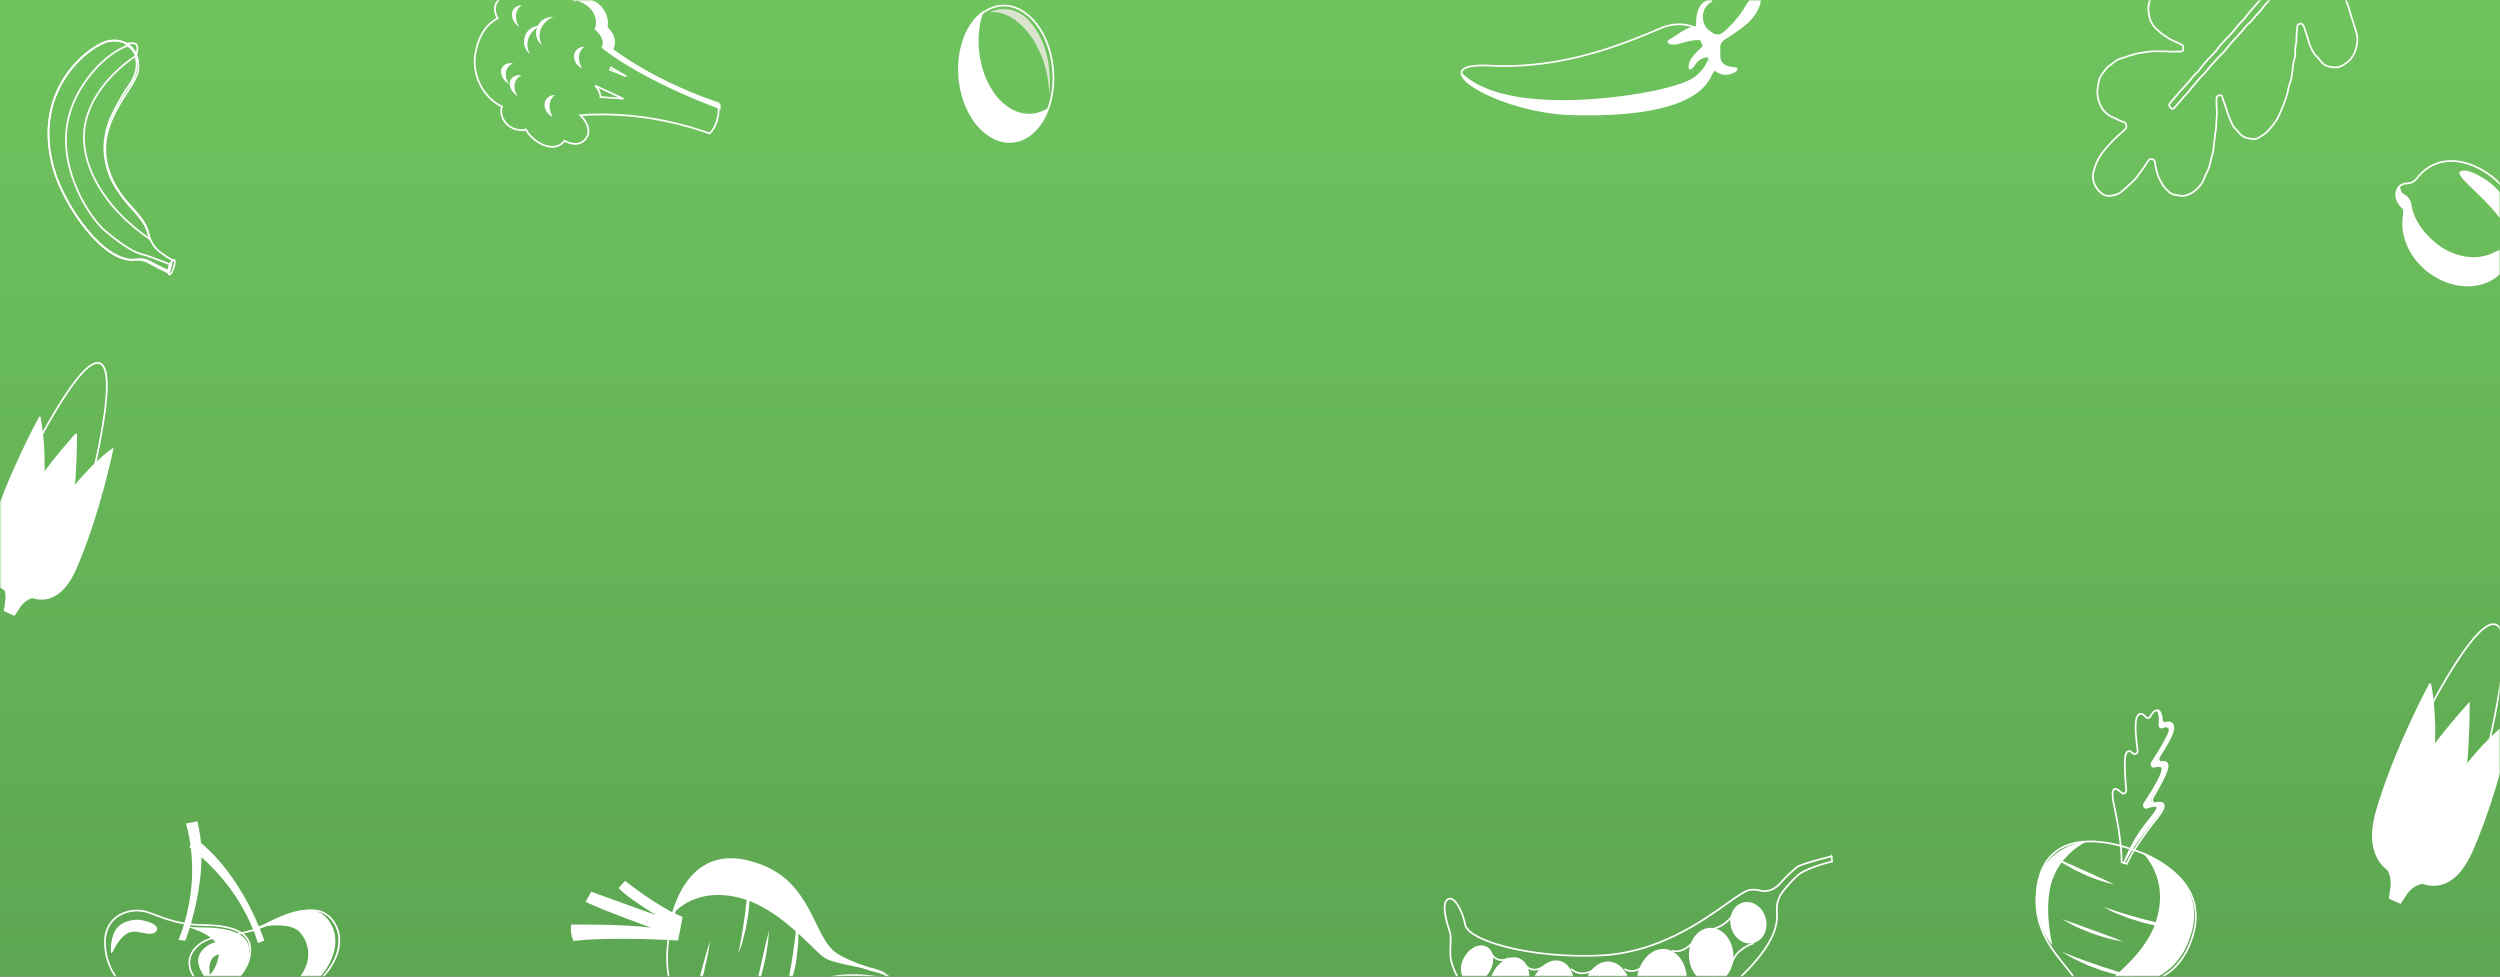 <svg xmlns="http://www.w3.org/2000/svg" xmlns:xlink="http://www.w3.org/1999/xlink" width="768" height="300" fill="none" xmlns:v="https://vecta.io/nano"><rect width="100%" height="100%" fill="#333333" stroke="none"/><style><![CDATA[.B{fill:#fff}.C{fill-rule:evenodd}.D{stroke:#fff}.E{stroke-width:.533}]]></style><path fill="url(#B)" d="M0 0h768v300H0z"/><g clip-path="url(#C)"><mask id="A" mask-type="alpha" maskUnits="userSpaceOnUse" x="0" y="0" width="768" height="300"><path d="M0 0h768v300H0z" class="B"/></mask><g mask="url(#A)"><path d="M719.326-4.15c-.234-.727-.645-1.429-.879-2.156s-.28-1.596-.514-2.323l-.717-2.23c-.233-.727-.564-1.466-.838-2.175l-.717-2.23-.716-2.23-.352-.951c-.237-.448-.511-.433-.901-.199-.308.197-.545.473-.782.748-.474.551-1.05.927-1.523 1.478s-.82 1.21-1.293 1.762l-1.452 1.556c-.489.503-.947 1.102-1.421 1.653l-1.38 1.635c-.474.551-1.106.897-1.58 1.448s-.819 1.211-1.293 1.762l-1.38 1.635-1.452 1.556-1.452 1.556-1.364 1.683-1.436 1.605-1.349 1.732-1.452 1.556-1.38 1.635c-.474.551-1.05.927-1.524 1.478l-1.38 1.635-1.436 1.605-1.452 1.556-1.38 1.635-1.365 1.683c-.474.551-1.034.975-1.508 1.526l-1.452 1.556-1.436 1.605-1.365 1.683-1.402 1.422-1.314 1.549-1.315 1.549c-.449.484-.826 1.046-1.259 1.579s-.897.968-1.346 1.452l-1.315 1.549-1.33 1.501c-.604.722-.854.67-1.284.2-.645-.706-.626-.937.084-1.763l1.381-1.635 1.38-1.635 1.411-1.538 1.412-1.538 1.324-1.665c.473-.551 1.009-.908 1.483-1.459s.835-1.162 1.308-1.713l1.38-1.635c.474-.551.994-.957 1.468-1.508l1.411-1.538c.474-.551.819-1.21 1.309-1.713l1.411-1.538c.474-.551.994-.957 1.467-1.508l1.412-1.538c.473-.551.835-1.162 1.308-1.713s.994-.957 1.468-1.508l1.324-1.665 1.38-1.635 1.396-1.586 1.411-1.538 1.396-1.586 1.38-1.635 1.396-1.586 1.411-1.538 1.396-1.586 1.411-1.538c.433-.533.994-.957 1.468-1.508s.835-1.162 1.308-1.713l1.443-1.441 1.386-1.471c.449-.484.795-1.143 1.243-1.627l1.371-1.519c.449-.484.866-1.065 1.299-1.598.776-.912.925-1.315.576-2.546l-.813-2.242-.732-2.279c-.352-.951-.592-1.119-1.3-.572s-1.327 1.221-2.065 1.671a6.97 6.97 0 0 1-1.863.855c-.623.23-1.324.218-1.954.284-.645.018-1.33.054-1.957-.159-.61-.165-1.202-.561-1.794-.957-.536-.366-1.063-.848-1.54-1.463-.405-.538-.825-1.123-1.212-1.892l-1.025-2.033c-.134-.272-.221-.399-.495-.385s-.349.216-.449.484c-.134.451-.364.891-.483 1.39l-.573 2.266-.614 2.284c-.233.719-.62 1.397-.894 2.135a23.42 23.42 0 0 1-1.009 2.355l-1.137 2.247c-.427.697-.91 1.363-1.449 2-.302.361-.732.614-1.019 1.024-.367.447-.243.835.237 1.171a3.73 3.73 0 0 0 .785.419c.337.179.502.549.53.925.053 1.033-.371 1.45-1.346 1.452-.645.018-1.265-.032-1.894.035-.645.018-1.259.133-1.904.15-.629.066-1.249.017-1.879.083l-1.888.199c-.629.066-1.252.297-1.866.411l-1.842.344c-.613.115-1.252.297-1.85.46s-1.243.181-1.842.344-1.205.442-1.788.654-1.212.278-1.82.557c-.582.212-1.159.587-1.726.848s-1.205.442-1.757.751-1.056.763-1.592 1.12c-.642.461-1.212 1.001-1.782 1.541s-1.109 1.177-1.592 1.843-.91 1.363-1.249 2.187c-.356.775-.574 1.543-.736 2.34-.146.846-.115 1.666-.003 2.449s.24 1.615.586 2.402c.315.69.726 1.392 1.244 1.989s1.14 1.09 1.723 1.602 1.23.937 1.879 1.363c.479.336.944.624 1.448.893s1.035.471 1.524.692l1.539.74c.321.131.617.329.692.851.109 1.063-.274 1.461-1.143 1.359-.717-.061-1.427.043-2.128.031l-2.119-.085-2.103-.037c-.686.036-1.402-.024-2.128.031-.686.036-1.396.14-2.107.243l-2.115.359c-.711.103-1.374.352-2.053.553-.695.152-1.359.401-2.063.668-.664.249-1.374.352-2.063.668-.632.346-1.218.837-1.819 1.28-.536.357-1.016.744-1.48 1.18s-.841.998-1.234 1.512c-.377.562-.825 1.046-1.075 1.717-.264.622-.361 1.334-.514 2.016-.137.731-.233 1.442-.249 2.117 0 .723.097 1.458.219 2.125.137.716.395 1.376.679 1.969.299.642.583 1.235 1.028 1.754a10.58 10.58 0 0 0 1.452 1.337c.664.474 1.402.747 2.116 1.088s1.418.796 2.165.954c.595.116 1.1.386 1.212 1.168.128.832-.084 1.04-.775 1.636l-1.807 1.608-1.736 1.687-1.648 1.813-1.495 1.855c-.483.667-.869 1.345-1.281 2.09-.37.727-.67 1.531-.928 2.318-.234.719-.427 1.42-.523 2.132-.081.76 0 1.447.193 2.192.162.649.502 1.272.897 1.925a5.56 5.56 0 0 0 1.306 1.46c.495.385 1.031.751 1.626.867.555.135 1.159.136 1.814.002.751-.122 1.511-.359 2.184-.724s1.268-.971 1.894-1.481l1.58-1.448 1.523-1.478c.474-.551.86-1.229 1.293-1.762l1.293-1.762 1.221-1.84c.493-.782 1.05-.927 1.739-.52.464.288.474.895.548 1.418.081.686.244 1.335.406 1.984s.38 1.328.623 1.94.567 1.186.891 1.761a10.56 10.56 0 0 0 1.334 1.836c.542.53 1.059 1.127 1.676 1.456s1.309.457 1.985.536c.691.128 1.383.255 2.037.122s1.334-.334 2.007-.698c.592-.327 1.193-.77 1.763-1.31.611-.558 1.15-1.195 1.617-1.91s.751-1.569 1.091-2.392c.355-.775.807-1.539 1.09-2.392.259-.786.38-1.565.583-2.382l.638-2.351c.162-.798.172-1.636.293-2.415l.293-2.415c.065-.809.283-1.577.333-2.434l.121-2.225.162-2.244c.041-.742-.112-1.506-.112-2.229l-.016-2.218c.01-.839.206-1.096.957-1.218.67-.085.747.158.941.904.224.843.57 1.63.85 2.503l.67 2.085.792 2.029c.299.642.573 1.35.953 1.955s.892 1.038 1.337 1.556c.517.597.979 1.165 1.571 1.561.632.377 1.283.524 1.975.651.636.098 1.343.274 2.038.122.776-.189 1.442-.718 2.14-1.149s1.268-.971 1.888-1.645l1.25-1.463 1.121-1.572.907-1.807.794-1.867.738-1.897.767-2.243c.218-.768.283-1.577.501-2.344.178-.749.549-1.476.711-2.273l.405-2.356.252-2.397c.121-.779.436-1.535.557-2.314s-.006-1.61.059-2.419l.346-2.106c.056-.693.016-1.398.056-2.14l.209-2.099c.012-.395.074-.924.439-1.092.738-.45 1.411-.091 1.667.849l1.069 3.182c.265.824.408 1.704.738 2.443.346.787.692 1.574 1.144 2.257.411.701 1.035 1.194 1.567 1.84.589.676 1.072 1.456 1.761 1.863s1.452.613 2.281.734c.716.061 1.377.091 2.031-.042.695-.152 1.312-.546 1.888-.922.617-.394 1.178-.819 1.692-1.388a8.45 8.45 0 0 0 1.246-1.907c.33-.708.589-1.494.751-2.292a10.21 10.21 0 0 0 .196-2.427c-.031-.82-.265-1.548-.53-2.372l-.676-2.249-.717-2.23-.676-2.249-.757-2.212-.677-2.249c-.37-.72-.564-1.466-.813-2.242zM16.378 51.536C9.537 26.695 28.46 13.464 33.627 12.63c2.371-.387 4.52.127 6.081 1.321h0c1.857 1.431 2.959 3.861 2.813 7.068-.288 6.655-17.005 18.485-6.93 36.23 3.645 6.403 8.724 8.867 10.042 14.601a9.87 9.87 0 0 0 3.68 5.695 34.71 34.71 0 0 0 3.665 2.374l-.84 2.541h0l-.425 1.303-.554-.262a117.15 117.15 0 0 1-5.346-2.749c-1.362-.763-2.838-1.087-4.227-.927-9.719 1.265-22.019-16.742-25.208-28.288z" class="D E"/><path d="M16.418 51.634C9.436 26.591 28.321 13.369 33.493 12.556c2.373-.378 4.528.151 6.098 1.361-6.748 2.021-16.699 11.991-18.865 23.817-2.736 15.01 7.249 29.627 11.593 33.217 8.152 6.802 10.64 6.956 12.364 7.457s7.922 2.96 7.922 2.96l-.563 2.025c-1.38-.675-4.051-1.927-6.188-3.111-1.368-.775-2.738-.739-4.129-.586-9.744 1.223-22.054-16.422-25.308-28.062z" class="D E"/><path d="M51.95 84.288s.58.134 1.129-1.242.849-2.95.403-3.189-1.245 1.149-1.46 1.855-.636 2.134-.072 2.576zm-5.996-10.96a16.87 16.87 0 0 0-1.405-4.093 29.72 29.72 0 0 0-3.857-4.991c-2.437-2.61-4.553-5.545-6.275-8.702-1.655-3.56-2.473-7.369-2.368-11.033.209-2.876.842-5.616 1.876-8.121a76.9 76.9 0 0 1 4.65-8.615c1.202-1.87 4.441-5.395 3.05-10.529 0 0-18.181 11.221-15.59 28.314s19.92 27.769 19.92 27.769zm-4.376-56.566c-.547-1.194-1.452-2.196-2.563-2.839 0 0-.416-.247-.143-.389s2.324-.593 3.022.144.081 3.408-.316 3.083z" class="D E"/><path d="M159.729-.649l-.099.247.311.123.052-.329-.264-.041zm8.474-5.496l.014-.265h-.001l-.013.266zM152.448.996l-.235-.125-.006.011.241.114zm.475 4.626l.121.237.263-.133-.159-.247-.225.144zm-6.849 10.641l.262.05.001-.003-.263-.048zm1.065 8.934l-.245.104v.001l.245-.105zm3.703 5.24l-.184.193.001.001.183-.194zm3.372 2.276l.252.086.078-.226-.217-.101-.113.241zm1.741 5.65l-.181.196.007.007.174-.202zm5.623 1.412l.24-.117-.097-.198-.214.059.071.256zm1.296 1.853l.196-.18-.002-.002-.194.183zm10.496 1.588l.142-.225-.22-.137-.144.215.222.147zm6.418-.411l-.202-.173.202.173zm-1.495-7.406l-.019-.265-.564.042.39.407.193-.184zm39.682 5.597l-.09.25.142.05.117-.095-.169-.206zm2.805-7.644l-.267-.006v.003l.267.003zm-.056-1.639l.266-.024-.016-.177-.17-.053-.08.254zm-32.69-16.474l-.231-.133-.118.205.19.141.159-.213zm-1.122-6.186l-.195.181.002.002.193-.183zm-.583-.542l-.26-.062-.039.163.131.105.168-.207zm-2.093-6.615l-.193.183.001.002.192-.185zM176.307.128l-.244.107.092.21.222-.06-.07-.257zm8.18 29.696l-.267.017.015.237.238.012.014-.266zm7.021.504l-.022.265.135-.506-.113.241zm-8.659-4.016l.113-.241-.304.426.191-.185zm9.32-2.95l-.101.246.19.077.123-.163-.212-.16zm-4.787-1.933l-.23-.134-.156.265.286.115.1-.246zm4.801 1.914l.213.16.183-.241-.264-.15-.132.231zm-4.475-2.625l.137-.228-.283-.17-.107.312.253.085zM159.993-.608c.311-1.988 1.356-3.342 2.814-4.184 1.467-.847 3.368-1.182 5.384-1.088l.025-.531c-2.081-.098-4.093.245-5.676 1.159-1.593.919-2.737 2.41-3.075 4.562l.528.082zm-7.309 1.728c.68-1.273 1.74-1.909 2.964-2.105 1.235-.198 2.644.054 3.982.583l.198-.494c-1.395-.551-2.904-.831-4.264-.613a4.44 4.44 0 0 0-3.351 2.38l.471.249zm.464 4.357c-.921-1.43-1.078-3.07-.459-4.368l-.482-.228c-.711 1.491-.511 3.326.492 4.883l.449-.287zm-6.811 10.833c1.118-6.067 3.907-9.03 6.707-10.452l-.242-.474c-2.967 1.507-5.845 4.622-6.99 10.831l.525.096zm1.048 8.783c-1.238-2.913-1.599-5.964-1.049-8.78l-.523-.101c-.573 2.93-.195 6.089 1.081 9.089l.491-.208zm3.64 5.15c-1.581-1.487-2.827-3.252-3.64-5.151l-.491.209c.843 1.97 2.133 3.794 3.764 5.329l.367-.387zm3.302 2.228c-1.205-.563-2.325-1.318-3.303-2.229l-.365.389c1.019.948 2.186 1.736 3.441 2.322l.227-.482zm1.808 5.695c-1.632-1.497-2.269-3.626-1.669-5.368l-.505-.172c-.682 1.981.057 4.321 1.813 5.932l.361-.391zm5.372 1.351c-1.745.483-3.81-.027-5.379-1.358l-.347.405c1.686 1.43 3.93 2.002 5.868 1.466l-.142-.512zm1.561 1.926c-.512-.54-.935-1.145-1.25-1.787l-.479.234c.339.692.793 1.341 1.341 1.918l.388-.365zm10.08 1.624c-.993 1.486-2.647 1.989-4.504 1.664-1.865-.325-3.905-1.485-5.574-3.286l-.392.361c1.731 1.869 3.872 3.099 5.873 3.449 2.008.351 3.901-.187 5.041-1.894l-.444-.294zm6.438-.437c-1.153 1.337-2.642 1.441-3.884 1.195-.621-.123-1.171-.333-1.566-.513a7 7 0 0 1-.463-.231c-.054-.029-.095-.053-.122-.069-.014-.008-.024-.014-.03-.018l-.009-.005s0 0-.142.225l-.142.225.051.031.137.077c.117.065.287.152.497.249a7.77 7.77 0 0 0 1.685.551c1.347.267 3.067.166 4.392-1.371l-.404-.346zm-1.486-7.049c.53.552 1.494 1.655 2.024 2.96.526 1.294.614 2.751-.538 4.088l.404.346c1.325-1.537 1.202-3.224.629-4.635-.569-1.4-1.591-2.563-2.133-3.128l-.386.367zm39.965 5.163c-13.129-4.662-26.731-6.581-39.791-5.612l.039.53c12.981-.964 26.509.944 39.572 5.582l.18-.501zm2.448-7.397c-.037 2.665-.726 4.533-1.397 5.729-.336.599-.668 1.031-.914 1.312a4.95 4.95 0 0 1-.294.309c-.035.033-.061.057-.079.073-.008.008-.015.013-.019.016s-.004.003.165.209l.169.206.038-.033c.023-.02.055-.049.095-.087.08-.077.192-.19.327-.343a8.26 8.26 0 0 0 .978-1.402c.713-1.27 1.426-3.224 1.464-5.981l-.533-.007zm-.054-1.611c.048.54.066 1.077.054 1.609l.533.012a14.6 14.6 0 0 0-.056-1.669l-.531.048zm-32.584-16.285c7.36 5.461 15.552 9.589 21.901 12.351 3.175 1.381 5.89 2.422 7.813 3.117l2.248.784.599.197.155.049.04.012c.014.004.014.004.093-.249l.08-.254-.051-.016-.152-.049-.594-.195-2.236-.779c-1.913-.692-4.618-1.729-7.781-3.105-6.328-2.753-14.481-6.862-21.796-12.29l-.319.427zm-1.156-6.216c1.679 1.757 2.086 4.14 1.084 5.87l.463.265c1.145-1.979.643-4.614-1.16-6.502l-.387.367zm-.558-.519a5.38 5.38 0 0 1 .556.517l.391-.363c-.19-.203-.394-.392-.611-.568l-.336.413zm-2.117-6.637c1.779 1.832 2.534 4.255 2.025 6.369l.519.123c.558-2.319-.277-4.923-2.16-6.862l-.384.37zM176.307.128l.07.257.05-.013.156-.036c.136-.03.336-.069.585-.106a10.99 10.99 0 0 1 1.98-.118c1.575.052 3.476.483 4.895 1.968l.386-.367c-1.553-1.625-3.616-2.078-5.263-2.132a11.52 11.52 0 0 0-2.077.124 9.95 9.95 0 0 0-.619.113l-.17.039-.045.011c-.017.005-.017.005.052.261zm-8.117-6.007c2.633.135 4.597 1.645 5.915 3.151.658.751 1.148 1.494 1.475 2.05a12.22 12.22 0 0 1 .365.668l.09.184.022.047c.006.014.006.014.25-.093l.245-.107-.009-.02-.025-.053a7.64 7.64 0 0 0-.096-.197 12.11 12.11 0 0 0-.382-.698 14.08 14.08 0 0 0-1.533-2.131c-1.366-1.561-3.454-3.187-6.29-3.332l-.027.531zm16.283 35.969c2.388.122 4.774.317 7.013.503l.045-.53-7.03-.504-.028.531zm-1.815-3.593c.933.958 1.488 2.157 1.562 3.344l.533-.034c-.083-1.326-.7-2.642-1.712-3.681l-.383.371zm8.963 3.59l-8.659-4.016-.225.482 8.658 4.016.226-.482zm.648-6.971l-4.787-1.933-.2.493 4.786 1.933.201-.493zm-.299.067l-.014.019.425.32.015-.019-.426-.32zm-4.4-2.237l3.239 1.912.916.529.242.139.062.036.02.011c.001.001.001.001.134-.23l.132-.231-.02-.012-.062-.035-.241-.138-.913-.528-3.234-1.909-.275.456zm.042.618a4.16 4.16 0 0 0 .348-.76l-.505-.171a3.63 3.63 0 0 1-.303.663l.46.268z" class="B"/><path d="M184.183 1.715c1.87 1.905 2.713 4.415 2.217 6.606.211.17.41.353.595.549 1.779 1.84 2.28 4.34 1.236 6.162 14.914 11.072 33.083 16.937 33.083 16.937a14.2 14.2 0 0 1 .085 1.628c-25.979-9.707-36.625-18.98-36.625-18.98 1.602-2.761-2.137-5.639-2.137-5.639.676-1.406.597-3.147-.216-4.768-1.345-3.158-6.176-4.355-6.176-4.355s4.925-1.262 7.938 1.861zm-21.306 14.794c-1.734-1.076-2.379-3.336-1.564-5.478 1.152-3.341 4.996-3.216 4.996-3.216-1.639.609-3.026 1.903-3.791 3.538-.768 1.78-.633 3.73.359 5.155z" class="B C"/><path d="M166.607 13.858c-1.737-1.081-2.381-3.345-1.562-5.487 1.158-3.33 4.993-3.208 4.993-3.208-1.643.609-3.031 1.904-3.795 3.542-.762 1.778-.624 3.725.364 5.153zM156.398 25.82c-1.636-.924-2.635-2.645-2.44-4.2.263-1.601 1.816-2.513 3.649-2.142-1.154.465-1.94 1.41-2.169 2.612s.118 2.552.96 3.73zm2.668 3.713c-1.63-.922-2.629-2.635-2.444-4.188.26-1.604 1.81-2.523 3.644-2.16a3.48 3.48 0 0 0-2.161 2.62c-.227 1.202.121 2.551.961 3.729zm10.687 6.317c-1.582-.723-2.591-2.321-2.475-3.918.155-1.609 1.499-2.752 3.196-2.719 0 0-3.195 2.053-.721 6.637zm9.05-14.84c-1.569-.736-2.57-2.322-2.475-3.92.159-1.609 1.503-2.754 3.197-2.725 0 0-3.236 2.027-.722 6.645zM159.578 8.348c-1.429-.929-2.317-2.45-2.266-3.883-.133-2.701 2.973-2.874 2.973-2.874-2.074 1.395-2.374 4.263-.707 6.758z" class="B C"/><path d="M754.362 267.215l-24.26-14.69c1.508-5.976 4.759-12.808 12.97-28.698.104-.214.22-.419.331-.632l2.447-4.656.328-.618 2.535-4.599c.109-.206.231-.41.341-.616l2.64-4.539c.115-.205.242-.401.364-.605.94-1.566 1.874-3.061 2.788-4.465l.385-.573a73.87 73.87 0 0 1 3.064-4.35l.42-.553c3.211-4.11 5.998-6.437 7.945-5.741l.137.022a.61.61 0 0 1 .112.061c1.832.944 2.373 4.695 2.083 10.095l-.05.712c-.112 1.668-.297 3.475-.538 5.389l-.111.703c-.229 1.678-.498 3.45-.839 5.269l-.111.703c-.27 1.693-.618 3.439-.964 5.214-.037.231-.075.47-.143.697l-1.078 5.167c-.037.232-.112.465-.155.696l-1.16 5.118c-.038.239-.119.471-.168.694-4.176 17.894-9.313 34.795-9.313 34.795z" class="D E"/><path d="M746.547 210.033s5.748 25.068-6.903 59.571c0 0-15.112-1.431-9.401-20.768s16.304-38.803 16.304-38.803z" class="B C D E"/><path d="M771.879 221.046s-19.909 13.114-32.366 47.519c0 0 11.869 11.003 19.862-7.21s12.504-40.309 12.504-40.309z" class="B C D E"/><path d="M758.431 216.221c-28.946 32.513-27.104 46.302-24.748 50.958.864 1.635 1.19 3.587.922 5.523l-.468 3.184 1.621.724 1.622.717 1.713-2.623c1.053-1.584 2.54-2.727 4.206-3.234 4.663-1.497 14.855-9.945 15.132-55.249z" class="B C D E"/><path d="M19.419 180.147l-22.176-13.38c1.374-5.436 4.34-11.65 11.833-26.103.095-.194.201-.381.302-.574l2.233-4.235.3-.562 2.313-4.182c.1-.188.211-.373.311-.561l2.409-4.128c.106-.186.222-.364.333-.55a131.44 131.44 0 0 1 2.544-4.061l.352-.521c.955-1.452 1.888-2.771 2.797-3.955a14.51 14.51 0 0 1 .384-.503c2.931-3.738 5.476-5.853 7.256-5.218l.125.019c.036.015.07.034.102.056 1.674.86 2.171 4.273 1.909 9.185l-.045.649c-.101 1.517-.269 3.161-.488 4.902l-.102.639a96.97 96.97 0 0 1-.763 4.794l-.102.639c-.245 1.541-.562 3.129-.877 4.743-.034.211-.068.429-.13.635l-.981 4.701c-.034.21-.102.422-.142.632l-1.056 4.656c-.034.218-.109.429-.153.631-3.805 16.279-8.488 31.652-8.488 31.652z" class="D E"/><path d="M12.185 128.31s5.424 22.879-6.244 54.308c0 0-14.067-1.351-8.811-18.969s15.055-35.339 15.055-35.339z" class="B C D E"/><path d="M34.519 138.084s-17.773 11.857-28.936 42.901c0 0 10.564 9.902 17.72-6.535s11.215-36.366 11.215-36.366z" class="B C D E"/><path d="M23.405 133.336C-2.694 162.899-1.054 175.419 1.06 179.644c.776 1.484 1.067 3.256.823 5.014l-.425 2.892 1.458.656 1.459.649 1.545-2.385c.95-1.439 2.29-2.479 3.791-2.942 4.199-1.365 13.385-9.05 13.693-50.192z" class="B C D E"/><path d="M192.016 270.582s10.19 8.203 17.687 11.085l-.151.827-1.251 6.433s-20.02-1.277-32.122.13c-.747-1.62-.984-3.359-.686-5.028 0 0 15.192-.233 24.503.932 0 0-13.427-4.752-20.114-7.908l.89-1.576.857-1.537 19.848 7.171c-.574-.356-9.865-6.131-11.408-8.321l1.088-1.246.859-.962z" class="B C"/><path d="M230.95 265.718c20.506 5.571 17.501 23.465 27.793 28.717 8.428 4.298 11.326 3.537 14.229 5.587-3.404.786-5.839-1.044-15.164-.276-11.391.944-14.701 18.754-35.705 16.048-22.592-2.902-16.382-29.184-16.382-29.184a35.85 35.85 0 0 1 .897-4.369c2.002-7.347 7.948-20.976 24.332-16.523z" class="D E"/><path d="M230.569 264.515c20.517 5.582 17.434 23.784 27.722 29.082 8.424 4.336 11.33 3.551 14.229 5.623-3.494-1.51-15.669-2.844-19.066-4.876s-13.289-14.946-25.629-18.364c-14.992-4.153-21.66 5.436-21.66 5.436 2.002-7.485 8.012-21.363 24.404-16.901zm-23.027 35.439s3.157 12.548 16.255 14.284c0 0 11.669 1.264 17.606-4.821 0 0-9.923 2.612-18.72.733-9.78-2.086-15.141-10.196-15.141-10.196z" class="B C"/><path d="M212.684 308.649l2.615-9.72.97-3.585.862-3.115.648-2.193.261-.824-.097.856-.316 2.274-1.474 6.789-1.064 3.563-1.109 3.053-.906 2.1-.39.802zm19.024-3.087l2.196-9.814.82-3.623.73-3.148.555-2.215.212-.847-.052.867-.203 2.284a64.79 64.79 0 0 1-1.152 6.85l-.902 3.602c-.287 1.144-.676 2.195-.998 3.091l-.836 2.136-.37.817zm-4.928-12.753l.262-1.048c.167-.663.315-1.638.539-2.788l.671-3.952.651-4.551.538-4.569.211-2.118.165-1.889.254-2.84.102-1.088.097 1.1.132 2.871-.062 4.067-.422 4.616-.784 4.574-.98 3.912c-.287 1.144-.677 2.067-.914 2.714s-.46.989-.46.989zm13.958 14.434l.279-1.111.733-2.928.84-4.17.825-4.813.679-4.83.261-2.238.219-2.012.306-3.014.137-1.147.115 1.17.177 3.095-.078 4.329-.522 4.909c-.239 1.662-.594 3.296-.987 4.812l-1.257 4.096c-.394 1.192-.864 2.148-1.156 2.823s-.571 1.029-.571 1.029z" class="B C"/><path d="M662.272 251.858c-6.62 8.184-8.923 13.518-8.923 13.518l-1.593-.489s.191-5.983-2.207-16.933c-1.553-7.055.486-6.058 2.159-4.421.281.285.682.335 1.008.126s.508-.633.458-1.067c-.35-3.848-.796-10.216.136-11.439.525-.706 1.25-.377 1.943.272.292.261.689.285 1.002.061s.477-.651.416-1.077c-.462-3.311-.924-7.911-.294-9.849.541-1.684 1.736-1.562 2.812-.31.194.234.469.351.746.316s.524-.217.672-.495c.621-1.185 1.378-1.882 2.063-1.882h0a.86.86 0 0 1 .215 0c.733.226 1.171 1.364 1.227 2.898a1.14 1.14 0 0 0 .383.829c.228.193.519.251.788.159 1.458-.471 2.549.113 2.326 1.881-.254 2.051-2.557 5.804-4.325 8.467a1.21 1.21 0 0 0-.083 1.165c.174.372.521.584.879.537.869-.169 1.641 0 1.801.885.286 1.589-2.701 6.914-4.589 10.065-.213.352-.223.822-.024 1.185s.565.546.924.462c2.143-.433 4.35-.132.08 5.136z" class="D E"/><path d="M661.973 251.842c-6.948 8.194-9.364 13.534-9.364 13.534l-.418-.122c1.266-3.306 2.859-6.44 4.749-9.343 2.341-3.495 5.593-6.791 5.518-7.837 0-.508-1.488-.169-2.926.311-.393.132-.816-.036-1.048-.416s-.221-.885.028-1.251c2.441-3.673 6.303-9.852 5.333-10.916-.342-.377-1.153-.254-2.031 0-.366.09-.744-.071-.965-.412s-.243-.796-.055-1.161c2.366-3.654 5.852-9.343 5.426-10.238-.385-.744-1.121-.65-1.814-.301-.31.152-.668.106-.938-.122s-.41-.603-.367-.98c.377-3.334-.602-4.333-.677-4.399a.95.95 0 0 1 .226 0c.769.226 1.229 1.366 1.287 2.892.014.334.163.642.404.837s.549.254.834.161c1.521-.471 2.667.113 2.433 1.884-.268 2.053-2.676 5.802-4.532 8.43-.232.335-.265.794-.083 1.167s.543.588.919.547c.903-.17 1.672 0 1.873.885.301 1.592-2.826 6.904-4.807 10.069-.226.353-.236.826-.025 1.191s.6.547.978.457c2.207-.443 4.514-.132.042 5.133z" class="B C"/><path d="M673.583 287.625c-5.791 18.682-22.823 13.28-28.083 22.305-4.299 7.398-3.633 10.249-5.656 12.715-.682-3.341 1.119-5.393.603-14.362-.619-10.945-17.587-16.63-14.517-36.196 3.292-21.044 28.265-11.397 28.265-11.397 1.407.402 2.795.895 4.157 1.477 7.005 2.946 19.848 10.569 15.231 25.458z" class="D E"/><path d="M673.052 287.105c-5.775 18.676-22.76 13.276-28.005 22.298-4.288 7.396-3.623 10.246-5.641 12.711 1.503-3.104 3.078-14.461 5.071-17.396s14.367-10.557 17.895-21.79c4.296-13.634-4.517-21.264-4.517-21.264 6.993 2.936 19.802 10.557 15.197 25.441zm-32.047-28.622s-13.216 1.123-15.283 13.739c0 0-1.528 11.284 4.765 18.077 0 0-2.582-10.171-.448-18.534 2.357-9.277 10.966-13.282 10.966-13.282z" class="B C"/><path d="M630.887 263.255l9.329 4.161 3.414 1.543 2.982 1.36 2.102 1.015.815.406-.815-.193-2.208-.599c-2.206-.669-4.382-1.485-6.518-2.446l-3.406-1.664-2.892-1.675-1.988-1.339-.815-.569zm2.66 19.09l9.337 3.376 3.415 1.248 2.981 1.106 2.106.826.803.337-.803-.14-2.194-.441c-2.208-.511-4.391-1.156-6.541-1.932l-3.407-1.37c-1.077-.431-2.073-.938-2.909-1.388l-2.009-1.144-.779-.478z" class="B C"/><path d="M646.332 278.633l1.085.379 2.859.973 4.071 1.235 4.676 1.293 4.701 1.176 2.178.515 1.951.428 2.927.632 1.119.263-1.136-.049-2.985-.243-4.205-.603-4.769-1.06-4.693-1.429-4.003-1.575c-1.16-.486-2.102-.972-2.767-1.332l-1.009-.603zm-12.785 13.787l1.078.459 2.859 1.136 4.065 1.501 4.675 1.594 4.71 1.47 2.172.636 1.96.542 2.936.813 1.112.333-1.146-.104-2.995-.386-4.243-.834-4.777-1.344-4.684-1.741-3.989-1.865c-1.154-.574-2.095-1.157-2.749-1.543s-.984-.667-.984-.667z" class="B C"/><path d="M533.149 20.957c-2.119-.216-5.128-.445-4.946-4.402.032-.577.023-1.148-.026-1.71-.137-1.094.493-2.274 1.567-2.937 2.044-1.252 4.022-2.622 5.92-4.099 7.235-5.525 5.924-14.531.926-6.057-1.779 3.11-4.154 5.942-6.976 8.318-1.156.956-2.733 1.045-3.671.208-2.058-1.01-3.219-3.085-3.066-5.475.25-3.703 3.01-4.235 2.909-4.615s-1.628.274-1.628.274c-3.846 1.984-2.708 9.128-2.708 9.128l4.46 10.546c2.951 5.163 9.278 1.025 7.239.822z" class="B C D E"/><path d="M482.995 35.11c-16.906-.461-34.071-8.612-34.022-12.707.001-1.592 2.568-2.536 8.849-2.243 22.294 1.163 40.877-6.676 51.998-11.333 3.495-1.586 7.284-1.782 10.444-.54 3.583 1.52 5.913 4.722 6.283 8.636a13.94 13.94 0 0 1-.132 3.367c-1.923 11.526-19.75 15.456-43.42 14.82z" class="D E"/><path d="M483.138 35.078c-16.907-.42-34.054-8.523-33.996-12.615 13.699 13.476 53.754 7.156 63.535 4.322 5.624-1.52 10.021-3.128 11.959-8.474 0 0 .308.675 1.692 2.273-1.951 11.52-19.519 15.073-43.19 14.494z" class="B C"/><use xlink:href="#D" class="B C"/><use xlink:href="#D" class="D E"/><path d="M738.294 67.361l.341-2.994c-1.323-1.193-3.081-3.287-2.363-5.628.199-.728.608-1.35 1.153-1.756.597-.415 1.275-.632 1.966-.63 1.162-.003 2.274-.567 3.081-1.564 4.527-5.932 12.097-7.069 19.989-2.578 8.269 4.716 10.471 11.785 10.859 16.883.147 1.593.724 3.086 1.644 4.255a6.55 6.55 0 0 1 .879 1.531c.331.811.385 1.743.151 2.6-.756 2.701-3.308 2.634-4.858 2.251-9.082 16.591-34.023 4.739-32.842-12.37z" class="D E"/><g style="mix-blend-mode:multiply" class="B C"><path d="M738.301 67.269c0-.396.057-.769.094-1.131.133-1.065-.157-2.144-.784-2.917-1.011-1.21-1.89-2.838-1.332-4.636.199-.732.607-1.356 1.153-1.764-.285 1.291.326 2.623 1.389 3.03 1.057.579 1.804 1.749 1.994 3.121 1.143 7.994 9.553 13.207 9.553 13.207 7.342 4.274 12.926 2.861 16.016 1.255 1.715-.863 3.585-1.186 5.434-.939 1.501.318 3.031-.336 4.025-1.719.331.815.385 1.751.151 2.612-.46 1.544-1.712 2.545-3.08 2.465-1.143.064-2.214.69-2.958 1.73-9.874 13.806-32.789 2.171-31.655-14.315z"/></g><path d="M762.245 54.383s7.891 3.887 9.04 12.061c0 0 .177 5.21-4.287-.627s-13.456-12.323-11.094-13.224 6.341 1.79 6.341 1.79z" class="B C"/><path d="M562.639 263.073s-9.244 2.223-10.742 3.381c-1.799 1.516-3.503 3.181-5.095 4.977-1.668 1.873-4.002 2.698-6.09 2.152-1.001-.286-2.063-.352-3.135-.195-4.908.749-21.333 18.988-45.913 20.118-22.349 1.025-40.643-4.787-41.555-9.398s-3.382-8.85-5.196-7.939c-2.756 1.401.387 9.633.602 10.53.356 1.457-.225 6.067.181 7.949 4.186 19.19 35.56 25.657 55.648 22.709 21.489-3.147 40.237-21.517 43.595-30.986.766-2.005 1.09-4.133.94-6.184-.257-2.227.441-4.596 1.892-6.411a40.63 40.63 0 0 1 4.738-5.096c3.239-2.373 10.295-4.021 10.295-4.021l-.165-1.586z" class="D E"/><path d="M458.188 293.044c.97 1.741 3.023 2.386 4.869 1.532l-5.067 11.108c-.949-2.347-3.024-3.889-5.46-4.059m16.028-5.144c1.156 1.496 3.169 1.831 4.9.815 3.021-1.749-2.991 12.352-2.991 12.352s-1.129-2.36-4.882-1.645m17.023-10.358c1.847 1.698 4.584 1.826 6.866.322 3.92-2.626.738 11.668.697 11.797s-2.4 2.344-2.4 2.344c-1.991-1.832-4.862-2.177-7.459-.897m18.722-13.564c1.47.979 3.411.874 5-.268 2.788-2.018 1.638 8.683 1.638 8.683l-.026 4.16c-2.256-.787-4.867-.005-6.705 2.009-3.074 3.496-4.388-5.849-4.388-5.849m19.13-14.388s2.53 1.276 5.88-2.025 7.142 10.841 7.142 10.841l-3.52.982s-4.062.976-5.685 3.971-6.275-1.887-6.275-1.887m15.333-18.615c1.969-.523 3.804-1.73 5.224-3.439 2.102-2.737 6.711 8.017 6.711 8.017s-5.117 1.64-6.366 5.764-7.072-2.523-7.072-2.523" class="D E"/><path d="M457.37 298.875c-1.875 2.817-5.014 3.891-7.006 2.406s-2.108-4.955-.233-7.772 5.002-3.897 7.006-2.407 2.102 4.969.233 7.773z" class="B C"/><path d="M452.897 290.841s3.929-.631 4.245 3.048a7 7 0 0 1-.676 3.492s1.265-5.891-3.569-6.54zm16.214 13.174c-1.607 4.228-5.383 6.787-8.427 5.696s-4.204-5.423-2.585-9.678 5.394-6.782 8.439-5.691 4.191 5.418 2.573 9.673z" class="B C"/><path d="M462.144 295.607s4.756-2.064 6.258 2.177c.469 1.362.543 2.879.213 4.36 0 0-.183-7.396-6.471-6.537zm21.129 9.575c-1.094 5.153-4.949 8.99-8.605 8.559s-5.732-4.948-4.637-10.101 4.95-8.991 8.605-8.56 5.721 4.943 4.637 10.102z" class="B C"/><path d="M474.412 297.716s5.131-3.797 7.574.743c.75 1.47 1.079 3.226.948 5.057 0 0-1.438-8.626-8.522-5.8z" class="B C"/><ellipse rx="7.367" ry="10.055" transform="matrix(.998 .061 -.062 .998 493.685 305.425)" class="B"/><path d="M489.984 298.506s5.56-5.002 8.84-.237c1.038 1.537 1.602 3.472 1.622 5.558 0 0-2.479-9.486-10.462-5.321zm28.198 1.366c.523 5.563-2.479 10.922-6.713 11.97s-8.109-2.618-8.677-8.201 2.473-10.908 6.707-11.956 8.143 2.632 8.683 8.187z" class="B C"/><path d="M505.535 296.066s4.546-5.915 8.876-2.33c1.379 1.159 2.369 2.794 2.845 4.697 0 0-4.602-8.103-11.721-2.367zm26.155-6.366c1.778 4.203.517 9.319-2.819 11.442s-7.46.429-9.238-3.774-.517-9.319 2.812-11.428 7.467-.443 9.245 3.76z" class="B C"/><path d="M519.072 291.24s2.415-6.018 6.988-4.518c1.455.497 2.696 1.479 3.571 2.824 0 0-5.901-4.963-10.559 1.694zm22.243-11.572c2.01 2.818 1.757 6.806-.57 8.902s-5.83 1.52-7.84-1.298-1.756-6.805.565-8.919 5.835-1.502 7.845 1.315z" class="B C"/><path d="M531.849 282.786s1.243-5.326 5.106-5.065c1.233.11 2.35.648 3.217 1.55 0 0-5.344-2.831-8.323 3.515z" class="B C"/><path d="M323.364 20.055c1.463 11.471-3.642 21.944-11.453 23.38s-15.329-6.69-16.806-18.161 3.657-21.944 11.453-23.398 15.343 6.69 16.806 18.179z" class="D E"/><path d="M322.018 33.153c-1.705 5.349-5.644 9.249-10.384 10.28-7.922 1.443-15.561-6.707-17.059-18.254-1.217-9.435 2.032-18.219 7.595-21.88-1.455 4.18-1.901 8.756-1.291 13.22 1.483 11.548 9.138 19.715 17.044 18.272 1.436-.252 2.823-.806 4.095-1.637z" class="B C"/><path d="M303.906 3.911s7.821-4.771 14.332 5.176c2.26 3.543 3.671 7.754 4.079 12.183.309 2.657.309 5.353 0 8.011-.096-7.03-2.314-13.783-6.245-19.014-6.525-8.134-12.166-6.356-12.166-6.356z" fill="#d9e3cd" class="C"/><path d="M58.126 260.214c10.179 7.812 17.482 18.002 21.132 29.487l1.925-.777S74.802 268.97 60.6 258.071l-2.474 2.143z" class="B C"/><path d="M103.23 284.487c3.821 7.784-3.763 19.167-15.969 23.199-5.262 1.827-10.982 2.028-16.047.564-3.993-1.274-7.432-3.398-9.995-6.173-6.717-6.87-1.129-13.156 5.214-14.135l4.576-.726a43.62 43.62 0 0 0 7.612-1.75h0a39.66 39.66 0 0 0 5.041-2.097c9.593-4.869 16.335-5.46 19.568 1.118z" class="D E"/><path d="M102.011 284.512c3.828 7.952-3.558 19.477-15.558 23.486-5.172 1.818-10.809 1.979-15.813.45 9.259-.331 14.656-2.118 20.313-7.111 4.708-4.551 5.018-11.114.726-15.388-4.058-3.307-13.933-.705-13.933-.705 1.706-.584 3.363-1.285 4.952-2.096 9.435-4.806 16.075-5.356 19.314 1.364zm-35.895 4.935c-2.341.63-4.234 2.219-5.028 4.222-1.117 3.242 2.496 7.803 3.624 8.486s-1.465-3.872.136-7.166c1.325-2.749 6.29-2.047 7.262-4.074.471-1.03-.5-2.971-5.993-1.468zm-8.957-36.461c3.131 11.591 2.336 23.953-2.302 35.762l2.085.206s8.023-20.498 3.656-36.641l-3.439.673z" class="B C"/><path d="M76.586 294.331c-2.096 8.783-15.454 15.486-27.575 13.448-5.307-.814-9.91-3.299-12.913-6.974-2.308-3.005-3.617-6.524-3.803-10.22-.793-9.291 7.675-12.273 13.329-10.271l4.056 1.489c2.26.859 4.644 1.497 7.11 1.901h0c1.743.282 3.522.435 5.319.458 10.596.123 16.268 2.706 14.476 10.169z" class="D E"/><path d="M76.278 294.787c-2.14 8.629-15.542 15.27-27.663 13.327-5.308-.773-9.902-3.19-12.891-6.782 7.676 3.979 13.068 4.808 20.851 3.057 6.729-1.817 11.253-7.374 10.603-13.025-1.088-4.689-10.658-6.893-10.658-6.893 1.743.268 3.523.409 5.322.423 10.601.053 16.265 2.561 14.436 9.893zm-32.44-12.052c-2.306-.493-4.906.027-6.876 1.377-3.036 2.217-3.062 7.483-2.813 8.555s1.511-3.829 4.854-5.857c2.864-1.714 6.368.981 8.469-.298 1.254-.696 1.693-2.63-3.634-3.777z" class="B C"/></g></g><defs><linearGradient id="B" x1="-59.562" y1="0" x2="-59.562" y2="346.533" gradientUnits="userSpaceOnUse"><stop stop-color="#6fc45e"/><stop offset="1" stop-color="#5aa250"/></linearGradient><clipPath id="C"><path d="M0 0h768v300H0z" class="B"/></clipPath><path id="D" d="M525.68 10.176s-2.752-2.057-5.232-1.778-5.447 2.885-7.207 3.763.117 1.837 2.962.916 6.802-1.62 7.625-.351-3.82 3.91-4.563 6.441.088 2.46 1.417.365 4.891-2.996 5.115-1.4-4.984 4.946-5.136 6.768c-.067.75.838-.462 2.112-1.219 1.811-1.073 3.299-.735 3.843-2.332"/></defs></svg>